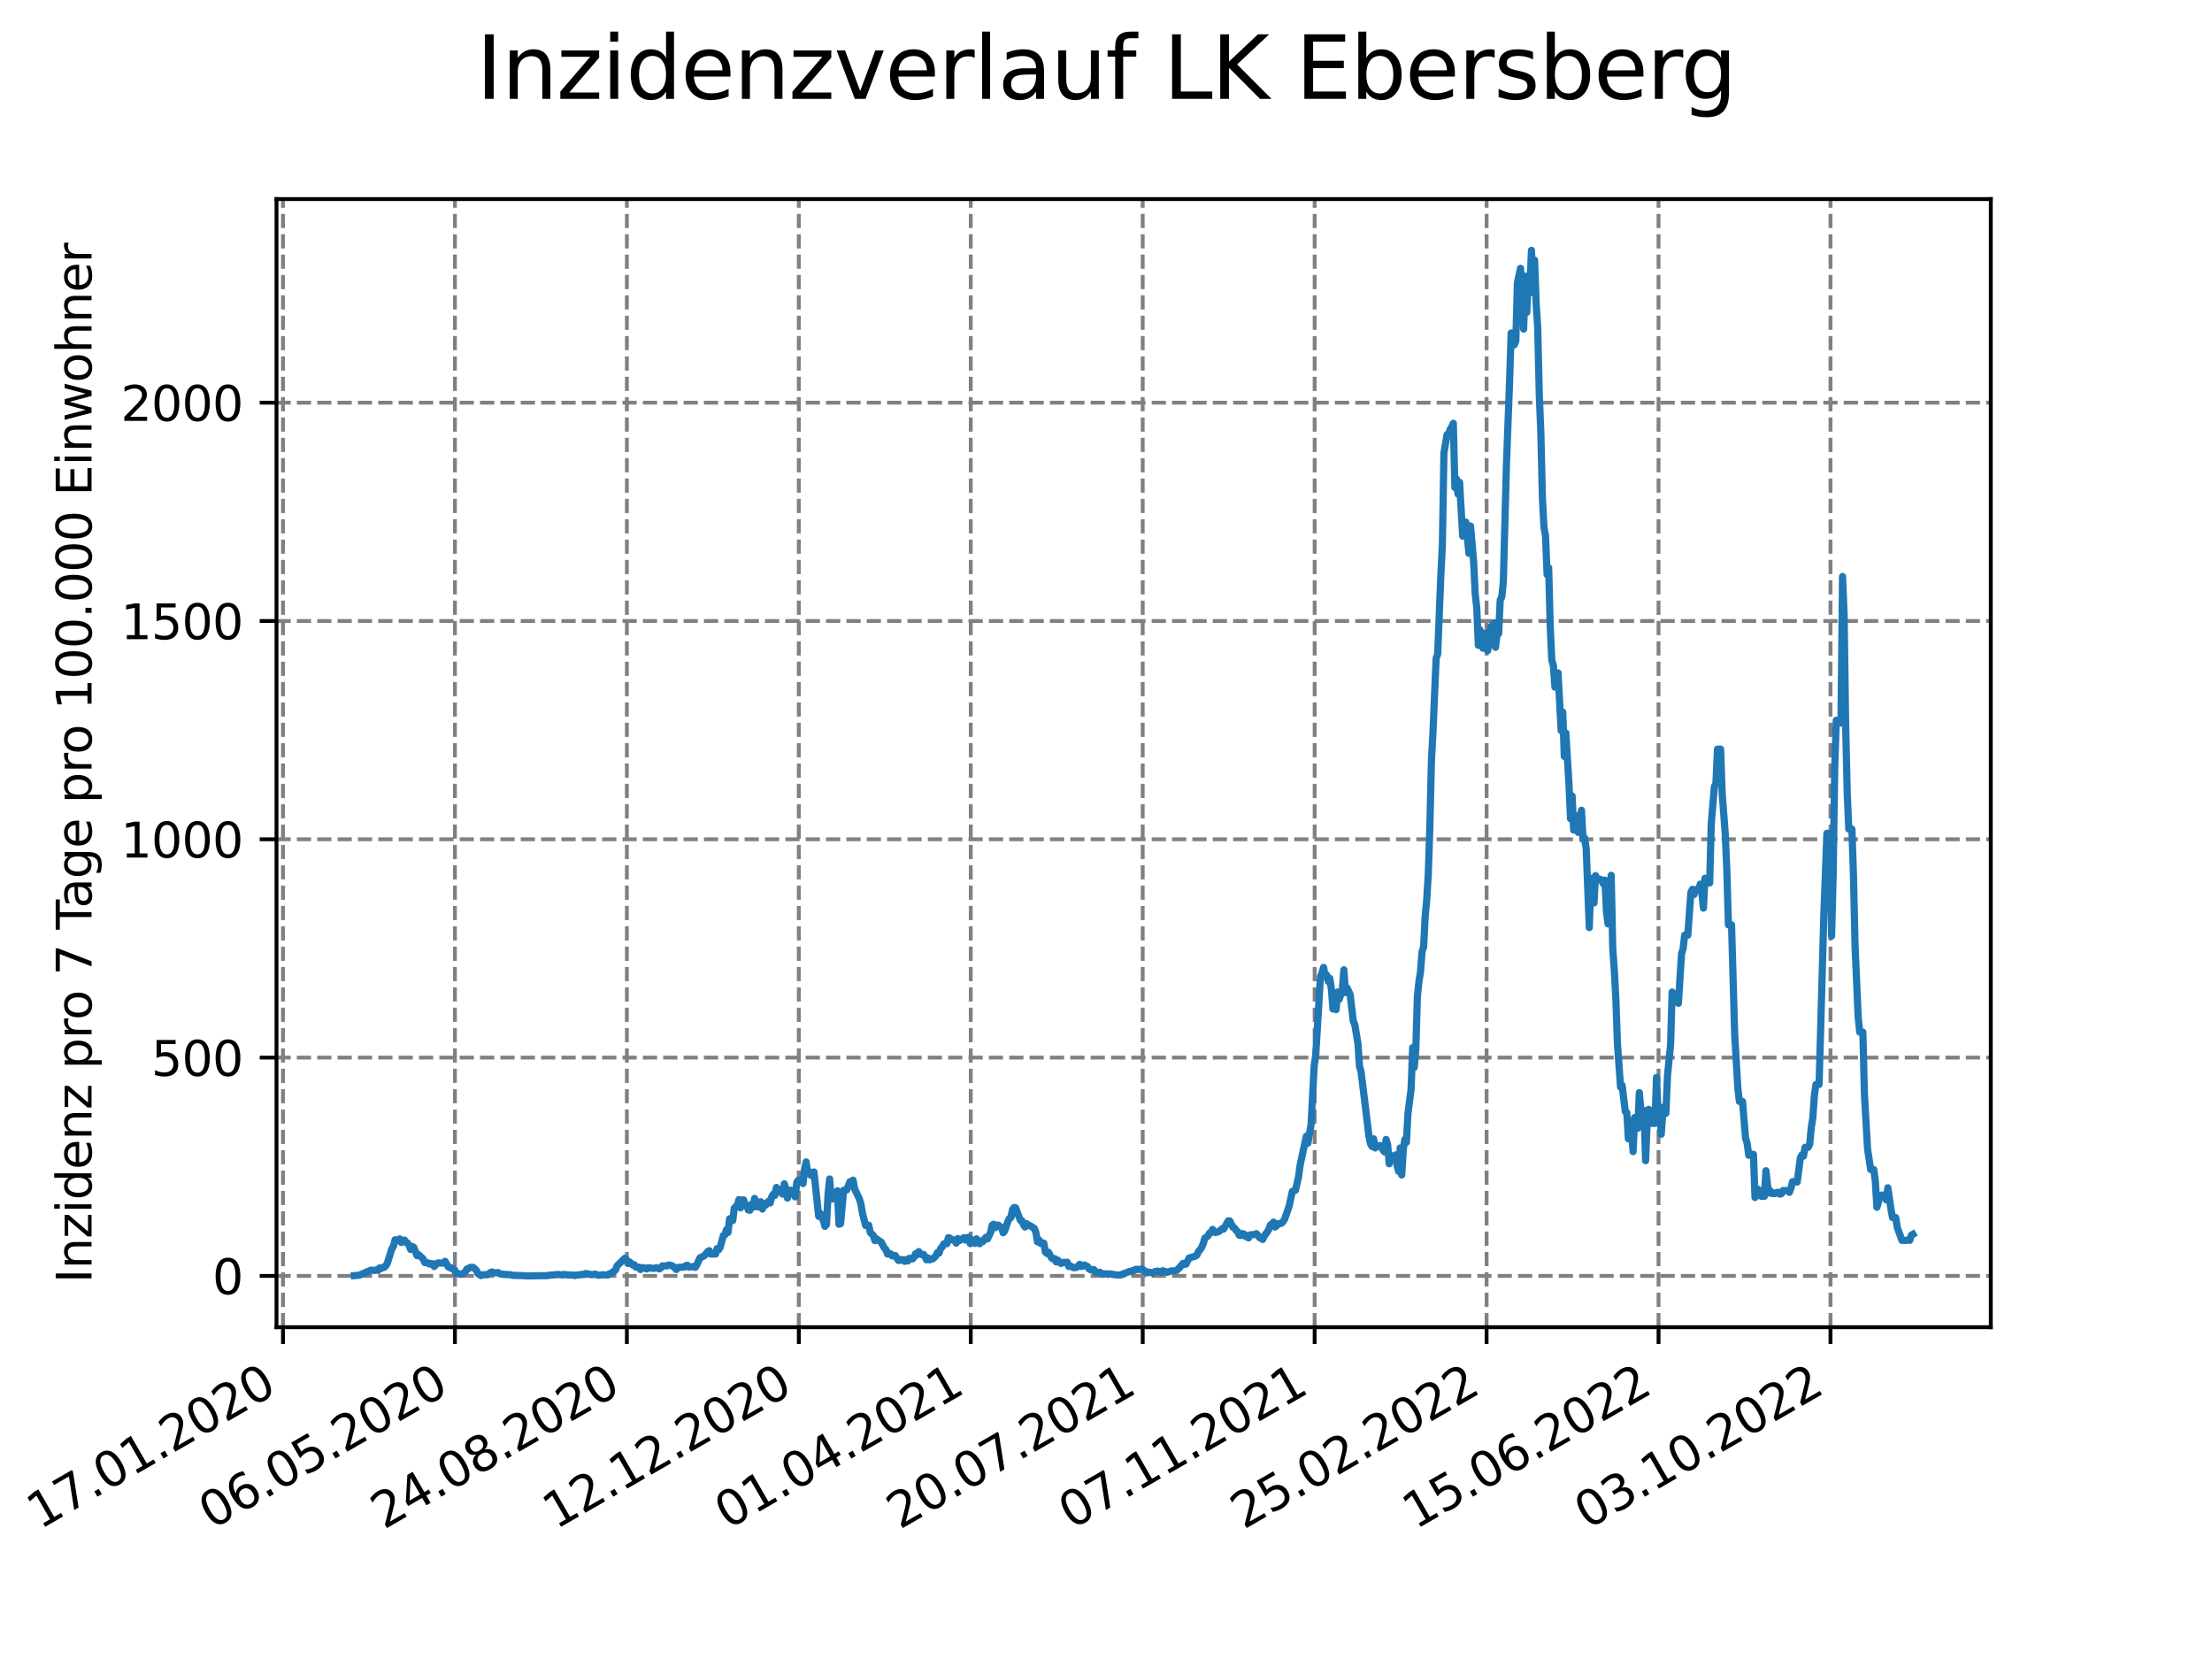 <?xml version="1.0" encoding="utf-8" standalone="no"?>
<!DOCTYPE svg PUBLIC "-//W3C//DTD SVG 1.1//EN"
  "http://www.w3.org/Graphics/SVG/1.1/DTD/svg11.dtd">
<svg xmlns:xlink="http://www.w3.org/1999/xlink" width="460.8pt" height="345.6pt" viewBox="0 0 460.8 345.6" xmlns="http://www.w3.org/2000/svg" version="1.1">
 <defs>
  <style type="text/css">*{stroke-linejoin: round; stroke-linecap: butt}</style>
 </defs>
 <g id="figure_1">
  <g id="patch_1">
   <path d="M 0 345.6 
L 460.8 345.6 
L 460.8 0 
L 0 0 
z
" style="fill: #ffffff"/>
  </g>
  <g id="axes_1">
   <g id="patch_2">
    <path d="M 57.6 276.48 
L 414.72 276.48 
L 414.72 41.472 
L 57.6 41.472 
z
" style="fill: #ffffff"/>
   </g>
   <g id="matplotlib.axis_1">
    <g id="xtick_1">
     <g id="line2d_1">
      <path d="M 58.949 276.48 
L 58.949 41.472 
" clip-path="url(#pa900c6047e)" style="fill: none; stroke-dasharray: 2.96,1.28; stroke-dashoffset: 0; stroke: #808080; stroke-width: 0.8"/>
     </g>
     <g id="line2d_2">
      <defs>
       <path id="m282e38f2f1" d="M 0 0 
L 0 3.5 
" style="stroke: #000000; stroke-width: 0.8"/>
      </defs>
      <g>
       <use xlink:href="#m282e38f2f1" x="58.949" y="276.48" style="stroke: #000000; stroke-width: 0.8"/>
      </g>
     </g>
     <g id="text_1">
      <!-- 17.01.2020 -->
      <g transform="translate(8.323 318.689) rotate(-30) scale(0.1 -0.1)">
       <defs>
        <path id="DejaVuSans-31" d="M 794 531 
L 1825 531 
L 1825 4091 
L 703 3866 
L 703 4441 
L 1819 4666 
L 2450 4666 
L 2450 531 
L 3481 531 
L 3481 0 
L 794 0 
L 794 531 
z
" transform="scale(0.016)"/>
        <path id="DejaVuSans-37" d="M 525 4666 
L 3525 4666 
L 3525 4397 
L 1831 0 
L 1172 0 
L 2766 4134 
L 525 4134 
L 525 4666 
z
" transform="scale(0.016)"/>
        <path id="DejaVuSans-2e" d="M 684 794 
L 1344 794 
L 1344 0 
L 684 0 
L 684 794 
z
" transform="scale(0.016)"/>
        <path id="DejaVuSans-30" d="M 2034 4250 
Q 1547 4250 1301 3770 
Q 1056 3291 1056 2328 
Q 1056 1369 1301 889 
Q 1547 409 2034 409 
Q 2525 409 2770 889 
Q 3016 1369 3016 2328 
Q 3016 3291 2770 3770 
Q 2525 4250 2034 4250 
z
M 2034 4750 
Q 2819 4750 3233 4129 
Q 3647 3509 3647 2328 
Q 3647 1150 3233 529 
Q 2819 -91 2034 -91 
Q 1250 -91 836 529 
Q 422 1150 422 2328 
Q 422 3509 836 4129 
Q 1250 4750 2034 4750 
z
" transform="scale(0.016)"/>
        <path id="DejaVuSans-32" d="M 1228 531 
L 3431 531 
L 3431 0 
L 469 0 
L 469 531 
Q 828 903 1448 1529 
Q 2069 2156 2228 2338 
Q 2531 2678 2651 2914 
Q 2772 3150 2772 3378 
Q 2772 3750 2511 3984 
Q 2250 4219 1831 4219 
Q 1534 4219 1204 4116 
Q 875 4013 500 3803 
L 500 4441 
Q 881 4594 1212 4672 
Q 1544 4750 1819 4750 
Q 2544 4750 2975 4387 
Q 3406 4025 3406 3419 
Q 3406 3131 3298 2873 
Q 3191 2616 2906 2266 
Q 2828 2175 2409 1742 
Q 1991 1309 1228 531 
z
" transform="scale(0.016)"/>
       </defs>
       <use xlink:href="#DejaVuSans-31"/>
       <use xlink:href="#DejaVuSans-37" x="63.623"/>
       <use xlink:href="#DejaVuSans-2e" x="127.246"/>
       <use xlink:href="#DejaVuSans-30" x="159.033"/>
       <use xlink:href="#DejaVuSans-31" x="222.656"/>
       <use xlink:href="#DejaVuSans-2e" x="286.279"/>
       <use xlink:href="#DejaVuSans-32" x="318.066"/>
       <use xlink:href="#DejaVuSans-30" x="381.689"/>
       <use xlink:href="#DejaVuSans-32" x="445.312"/>
       <use xlink:href="#DejaVuSans-30" x="508.936"/>
      </g>
     </g>
    </g>
    <g id="xtick_2">
     <g id="line2d_3">
      <path d="M 94.768 276.48 
L 94.768 41.472 
" clip-path="url(#pa900c6047e)" style="fill: none; stroke-dasharray: 2.96,1.28; stroke-dashoffset: 0; stroke: #808080; stroke-width: 0.8"/>
     </g>
     <g id="line2d_4">
      <g>
       <use xlink:href="#m282e38f2f1" x="94.768" y="276.48" style="stroke: #000000; stroke-width: 0.8"/>
      </g>
     </g>
     <g id="text_2">
      <!-- 06.05.2020 -->
      <g transform="translate(44.143 318.689) rotate(-30) scale(0.1 -0.1)">
       <defs>
        <path id="DejaVuSans-36" d="M 2113 2584 
Q 1688 2584 1439 2293 
Q 1191 2003 1191 1497 
Q 1191 994 1439 701 
Q 1688 409 2113 409 
Q 2538 409 2786 701 
Q 3034 994 3034 1497 
Q 3034 2003 2786 2293 
Q 2538 2584 2113 2584 
z
M 3366 4563 
L 3366 3988 
Q 3128 4100 2886 4159 
Q 2644 4219 2406 4219 
Q 1781 4219 1451 3797 
Q 1122 3375 1075 2522 
Q 1259 2794 1537 2939 
Q 1816 3084 2150 3084 
Q 2853 3084 3261 2657 
Q 3669 2231 3669 1497 
Q 3669 778 3244 343 
Q 2819 -91 2113 -91 
Q 1303 -91 875 529 
Q 447 1150 447 2328 
Q 447 3434 972 4092 
Q 1497 4750 2381 4750 
Q 2619 4750 2861 4703 
Q 3103 4656 3366 4563 
z
" transform="scale(0.016)"/>
        <path id="DejaVuSans-35" d="M 691 4666 
L 3169 4666 
L 3169 4134 
L 1269 4134 
L 1269 2991 
Q 1406 3038 1543 3061 
Q 1681 3084 1819 3084 
Q 2600 3084 3056 2656 
Q 3513 2228 3513 1497 
Q 3513 744 3044 326 
Q 2575 -91 1722 -91 
Q 1428 -91 1123 -41 
Q 819 9 494 109 
L 494 744 
Q 775 591 1075 516 
Q 1375 441 1709 441 
Q 2250 441 2565 725 
Q 2881 1009 2881 1497 
Q 2881 1984 2565 2268 
Q 2250 2553 1709 2553 
Q 1456 2553 1204 2497 
Q 953 2441 691 2322 
L 691 4666 
z
" transform="scale(0.016)"/>
       </defs>
       <use xlink:href="#DejaVuSans-30"/>
       <use xlink:href="#DejaVuSans-36" x="63.623"/>
       <use xlink:href="#DejaVuSans-2e" x="127.246"/>
       <use xlink:href="#DejaVuSans-30" x="159.033"/>
       <use xlink:href="#DejaVuSans-35" x="222.656"/>
       <use xlink:href="#DejaVuSans-2e" x="286.279"/>
       <use xlink:href="#DejaVuSans-32" x="318.066"/>
       <use xlink:href="#DejaVuSans-30" x="381.689"/>
       <use xlink:href="#DejaVuSans-32" x="445.312"/>
       <use xlink:href="#DejaVuSans-30" x="508.936"/>
      </g>
     </g>
    </g>
    <g id="xtick_3">
     <g id="line2d_5">
      <path d="M 130.588 276.48 
L 130.588 41.472 
" clip-path="url(#pa900c6047e)" style="fill: none; stroke-dasharray: 2.96,1.28; stroke-dashoffset: 0; stroke: #808080; stroke-width: 0.8"/>
     </g>
     <g id="line2d_6">
      <g>
       <use xlink:href="#m282e38f2f1" x="130.588" y="276.48" style="stroke: #000000; stroke-width: 0.8"/>
      </g>
     </g>
     <g id="text_3">
      <!-- 24.08.2020 -->
      <g transform="translate(79.962 318.689) rotate(-30) scale(0.1 -0.1)">
       <defs>
        <path id="DejaVuSans-34" d="M 2419 4116 
L 825 1625 
L 2419 1625 
L 2419 4116 
z
M 2253 4666 
L 3047 4666 
L 3047 1625 
L 3713 1625 
L 3713 1100 
L 3047 1100 
L 3047 0 
L 2419 0 
L 2419 1100 
L 313 1100 
L 313 1709 
L 2253 4666 
z
" transform="scale(0.016)"/>
        <path id="DejaVuSans-38" d="M 2034 2216 
Q 1584 2216 1326 1975 
Q 1069 1734 1069 1313 
Q 1069 891 1326 650 
Q 1584 409 2034 409 
Q 2484 409 2743 651 
Q 3003 894 3003 1313 
Q 3003 1734 2745 1975 
Q 2488 2216 2034 2216 
z
M 1403 2484 
Q 997 2584 770 2862 
Q 544 3141 544 3541 
Q 544 4100 942 4425 
Q 1341 4750 2034 4750 
Q 2731 4750 3128 4425 
Q 3525 4100 3525 3541 
Q 3525 3141 3298 2862 
Q 3072 2584 2669 2484 
Q 3125 2378 3379 2068 
Q 3634 1759 3634 1313 
Q 3634 634 3220 271 
Q 2806 -91 2034 -91 
Q 1263 -91 848 271 
Q 434 634 434 1313 
Q 434 1759 690 2068 
Q 947 2378 1403 2484 
z
M 1172 3481 
Q 1172 3119 1398 2916 
Q 1625 2713 2034 2713 
Q 2441 2713 2670 2916 
Q 2900 3119 2900 3481 
Q 2900 3844 2670 4047 
Q 2441 4250 2034 4250 
Q 1625 4250 1398 4047 
Q 1172 3844 1172 3481 
z
" transform="scale(0.016)"/>
       </defs>
       <use xlink:href="#DejaVuSans-32"/>
       <use xlink:href="#DejaVuSans-34" x="63.623"/>
       <use xlink:href="#DejaVuSans-2e" x="127.246"/>
       <use xlink:href="#DejaVuSans-30" x="159.033"/>
       <use xlink:href="#DejaVuSans-38" x="222.656"/>
       <use xlink:href="#DejaVuSans-2e" x="286.279"/>
       <use xlink:href="#DejaVuSans-32" x="318.066"/>
       <use xlink:href="#DejaVuSans-30" x="381.689"/>
       <use xlink:href="#DejaVuSans-32" x="445.312"/>
       <use xlink:href="#DejaVuSans-30" x="508.936"/>
      </g>
     </g>
    </g>
    <g id="xtick_4">
     <g id="line2d_7">
      <path d="M 166.407 276.48 
L 166.407 41.472 
" clip-path="url(#pa900c6047e)" style="fill: none; stroke-dasharray: 2.96,1.28; stroke-dashoffset: 0; stroke: #808080; stroke-width: 0.8"/>
     </g>
     <g id="line2d_8">
      <g>
       <use xlink:href="#m282e38f2f1" x="166.407" y="276.48" style="stroke: #000000; stroke-width: 0.8"/>
      </g>
     </g>
     <g id="text_4">
      <!-- 12.12.2020 -->
      <g transform="translate(115.782 318.689) rotate(-30) scale(0.1 -0.1)">
       <use xlink:href="#DejaVuSans-31"/>
       <use xlink:href="#DejaVuSans-32" x="63.623"/>
       <use xlink:href="#DejaVuSans-2e" x="127.246"/>
       <use xlink:href="#DejaVuSans-31" x="159.033"/>
       <use xlink:href="#DejaVuSans-32" x="222.656"/>
       <use xlink:href="#DejaVuSans-2e" x="286.279"/>
       <use xlink:href="#DejaVuSans-32" x="318.066"/>
       <use xlink:href="#DejaVuSans-30" x="381.689"/>
       <use xlink:href="#DejaVuSans-32" x="445.312"/>
       <use xlink:href="#DejaVuSans-30" x="508.936"/>
      </g>
     </g>
    </g>
    <g id="xtick_5">
     <g id="line2d_9">
      <path d="M 202.226 276.48 
L 202.226 41.472 
" clip-path="url(#pa900c6047e)" style="fill: none; stroke-dasharray: 2.96,1.28; stroke-dashoffset: 0; stroke: #808080; stroke-width: 0.8"/>
     </g>
     <g id="line2d_10">
      <g>
       <use xlink:href="#m282e38f2f1" x="202.226" y="276.48" style="stroke: #000000; stroke-width: 0.8"/>
      </g>
     </g>
     <g id="text_5">
      <!-- 01.04.2021 -->
      <g transform="translate(151.601 318.689) rotate(-30) scale(0.1 -0.1)">
       <use xlink:href="#DejaVuSans-30"/>
       <use xlink:href="#DejaVuSans-31" x="63.623"/>
       <use xlink:href="#DejaVuSans-2e" x="127.246"/>
       <use xlink:href="#DejaVuSans-30" x="159.033"/>
       <use xlink:href="#DejaVuSans-34" x="222.656"/>
       <use xlink:href="#DejaVuSans-2e" x="286.279"/>
       <use xlink:href="#DejaVuSans-32" x="318.066"/>
       <use xlink:href="#DejaVuSans-30" x="381.689"/>
       <use xlink:href="#DejaVuSans-32" x="445.312"/>
       <use xlink:href="#DejaVuSans-31" x="508.936"/>
      </g>
     </g>
    </g>
    <g id="xtick_6">
     <g id="line2d_11">
      <path d="M 238.046 276.48 
L 238.046 41.472 
" clip-path="url(#pa900c6047e)" style="fill: none; stroke-dasharray: 2.96,1.28; stroke-dashoffset: 0; stroke: #808080; stroke-width: 0.8"/>
     </g>
     <g id="line2d_12">
      <g>
       <use xlink:href="#m282e38f2f1" x="238.046" y="276.48" style="stroke: #000000; stroke-width: 0.8"/>
      </g>
     </g>
     <g id="text_6">
      <!-- 20.07.2021 -->
      <g transform="translate(187.421 318.689) rotate(-30) scale(0.1 -0.1)">
       <use xlink:href="#DejaVuSans-32"/>
       <use xlink:href="#DejaVuSans-30" x="63.623"/>
       <use xlink:href="#DejaVuSans-2e" x="127.246"/>
       <use xlink:href="#DejaVuSans-30" x="159.033"/>
       <use xlink:href="#DejaVuSans-37" x="222.656"/>
       <use xlink:href="#DejaVuSans-2e" x="286.279"/>
       <use xlink:href="#DejaVuSans-32" x="318.066"/>
       <use xlink:href="#DejaVuSans-30" x="381.689"/>
       <use xlink:href="#DejaVuSans-32" x="445.312"/>
       <use xlink:href="#DejaVuSans-31" x="508.936"/>
      </g>
     </g>
    </g>
    <g id="xtick_7">
     <g id="line2d_13">
      <path d="M 273.865 276.48 
L 273.865 41.472 
" clip-path="url(#pa900c6047e)" style="fill: none; stroke-dasharray: 2.96,1.28; stroke-dashoffset: 0; stroke: #808080; stroke-width: 0.8"/>
     </g>
     <g id="line2d_14">
      <g>
       <use xlink:href="#m282e38f2f1" x="273.865" y="276.48" style="stroke: #000000; stroke-width: 0.8"/>
      </g>
     </g>
     <g id="text_7">
      <!-- 07.11.2021 -->
      <g transform="translate(223.24 318.689) rotate(-30) scale(0.1 -0.1)">
       <use xlink:href="#DejaVuSans-30"/>
       <use xlink:href="#DejaVuSans-37" x="63.623"/>
       <use xlink:href="#DejaVuSans-2e" x="127.246"/>
       <use xlink:href="#DejaVuSans-31" x="159.033"/>
       <use xlink:href="#DejaVuSans-31" x="222.656"/>
       <use xlink:href="#DejaVuSans-2e" x="286.279"/>
       <use xlink:href="#DejaVuSans-32" x="318.066"/>
       <use xlink:href="#DejaVuSans-30" x="381.689"/>
       <use xlink:href="#DejaVuSans-32" x="445.312"/>
       <use xlink:href="#DejaVuSans-31" x="508.936"/>
      </g>
     </g>
    </g>
    <g id="xtick_8">
     <g id="line2d_15">
      <path d="M 309.685 276.48 
L 309.685 41.472 
" clip-path="url(#pa900c6047e)" style="fill: none; stroke-dasharray: 2.96,1.28; stroke-dashoffset: 0; stroke: #808080; stroke-width: 0.8"/>
     </g>
     <g id="line2d_16">
      <g>
       <use xlink:href="#m282e38f2f1" x="309.685" y="276.48" style="stroke: #000000; stroke-width: 0.8"/>
      </g>
     </g>
     <g id="text_8">
      <!-- 25.02.2022 -->
      <g transform="translate(259.06 318.689) rotate(-30) scale(0.1 -0.1)">
       <use xlink:href="#DejaVuSans-32"/>
       <use xlink:href="#DejaVuSans-35" x="63.623"/>
       <use xlink:href="#DejaVuSans-2e" x="127.246"/>
       <use xlink:href="#DejaVuSans-30" x="159.033"/>
       <use xlink:href="#DejaVuSans-32" x="222.656"/>
       <use xlink:href="#DejaVuSans-2e" x="286.279"/>
       <use xlink:href="#DejaVuSans-32" x="318.066"/>
       <use xlink:href="#DejaVuSans-30" x="381.689"/>
       <use xlink:href="#DejaVuSans-32" x="445.312"/>
       <use xlink:href="#DejaVuSans-32" x="508.936"/>
      </g>
     </g>
    </g>
    <g id="xtick_9">
     <g id="line2d_17">
      <path d="M 345.504 276.48 
L 345.504 41.472 
" clip-path="url(#pa900c6047e)" style="fill: none; stroke-dasharray: 2.96,1.28; stroke-dashoffset: 0; stroke: #808080; stroke-width: 0.8"/>
     </g>
     <g id="line2d_18">
      <g>
       <use xlink:href="#m282e38f2f1" x="345.504" y="276.48" style="stroke: #000000; stroke-width: 0.8"/>
      </g>
     </g>
     <g id="text_9">
      <!-- 15.06.2022 -->
      <g transform="translate(294.879 318.689) rotate(-30) scale(0.1 -0.1)">
       <use xlink:href="#DejaVuSans-31"/>
       <use xlink:href="#DejaVuSans-35" x="63.623"/>
       <use xlink:href="#DejaVuSans-2e" x="127.246"/>
       <use xlink:href="#DejaVuSans-30" x="159.033"/>
       <use xlink:href="#DejaVuSans-36" x="222.656"/>
       <use xlink:href="#DejaVuSans-2e" x="286.279"/>
       <use xlink:href="#DejaVuSans-32" x="318.066"/>
       <use xlink:href="#DejaVuSans-30" x="381.689"/>
       <use xlink:href="#DejaVuSans-32" x="445.312"/>
       <use xlink:href="#DejaVuSans-32" x="508.936"/>
      </g>
     </g>
    </g>
    <g id="xtick_10">
     <g id="line2d_19">
      <path d="M 381.324 276.48 
L 381.324 41.472 
" clip-path="url(#pa900c6047e)" style="fill: none; stroke-dasharray: 2.96,1.28; stroke-dashoffset: 0; stroke: #808080; stroke-width: 0.8"/>
     </g>
     <g id="line2d_20">
      <g>
       <use xlink:href="#m282e38f2f1" x="381.324" y="276.48" style="stroke: #000000; stroke-width: 0.8"/>
      </g>
     </g>
     <g id="text_10">
      <!-- 03.10.2022 -->
      <g transform="translate(330.699 318.689) rotate(-30) scale(0.1 -0.1)">
       <defs>
        <path id="DejaVuSans-33" d="M 2597 2516 
Q 3050 2419 3304 2112 
Q 3559 1806 3559 1356 
Q 3559 666 3084 287 
Q 2609 -91 1734 -91 
Q 1441 -91 1130 -33 
Q 819 25 488 141 
L 488 750 
Q 750 597 1062 519 
Q 1375 441 1716 441 
Q 2309 441 2620 675 
Q 2931 909 2931 1356 
Q 2931 1769 2642 2001 
Q 2353 2234 1838 2234 
L 1294 2234 
L 1294 2753 
L 1863 2753 
Q 2328 2753 2575 2939 
Q 2822 3125 2822 3475 
Q 2822 3834 2567 4026 
Q 2313 4219 1838 4219 
Q 1578 4219 1281 4162 
Q 984 4106 628 3988 
L 628 4550 
Q 988 4650 1302 4700 
Q 1616 4750 1894 4750 
Q 2613 4750 3031 4423 
Q 3450 4097 3450 3541 
Q 3450 3153 3228 2886 
Q 3006 2619 2597 2516 
z
" transform="scale(0.016)"/>
       </defs>
       <use xlink:href="#DejaVuSans-30"/>
       <use xlink:href="#DejaVuSans-33" x="63.623"/>
       <use xlink:href="#DejaVuSans-2e" x="127.246"/>
       <use xlink:href="#DejaVuSans-31" x="159.033"/>
       <use xlink:href="#DejaVuSans-30" x="222.656"/>
       <use xlink:href="#DejaVuSans-2e" x="286.279"/>
       <use xlink:href="#DejaVuSans-32" x="318.066"/>
       <use xlink:href="#DejaVuSans-30" x="381.689"/>
       <use xlink:href="#DejaVuSans-32" x="445.312"/>
       <use xlink:href="#DejaVuSans-32" x="508.936"/>
      </g>
     </g>
    </g>
   </g>
   <g id="matplotlib.axis_2">
    <g id="ytick_1">
     <g id="line2d_21">
      <path d="M 57.6 265.798 
L 414.72 265.798 
" clip-path="url(#pa900c6047e)" style="fill: none; stroke-dasharray: 2.96,1.28; stroke-dashoffset: 0; stroke: #808080; stroke-width: 0.8"/>
     </g>
     <g id="line2d_22">
      <defs>
       <path id="mbc83407437" d="M 0 0 
L -3.5 0 
" style="stroke: #000000; stroke-width: 0.8"/>
      </defs>
      <g>
       <use xlink:href="#mbc83407437" x="57.6" y="265.798" style="stroke: #000000; stroke-width: 0.8"/>
      </g>
     </g>
     <g id="text_11">
      <!-- 0 -->
      <g transform="translate(44.237 269.597) scale(0.1 -0.1)">
       <use xlink:href="#DejaVuSans-30"/>
      </g>
     </g>
    </g>
    <g id="ytick_2">
     <g id="line2d_23">
      <path d="M 57.6 220.318 
L 414.72 220.318 
" clip-path="url(#pa900c6047e)" style="fill: none; stroke-dasharray: 2.96,1.28; stroke-dashoffset: 0; stroke: #808080; stroke-width: 0.8"/>
     </g>
     <g id="line2d_24">
      <g>
       <use xlink:href="#mbc83407437" x="57.6" y="220.318" style="stroke: #000000; stroke-width: 0.8"/>
      </g>
     </g>
     <g id="text_12">
      <!-- 500 -->
      <g transform="translate(31.512 224.117) scale(0.1 -0.1)">
       <use xlink:href="#DejaVuSans-35"/>
       <use xlink:href="#DejaVuSans-30" x="63.623"/>
       <use xlink:href="#DejaVuSans-30" x="127.246"/>
      </g>
     </g>
    </g>
    <g id="ytick_3">
     <g id="line2d_25">
      <path d="M 57.6 174.838 
L 414.72 174.838 
" clip-path="url(#pa900c6047e)" style="fill: none; stroke-dasharray: 2.96,1.28; stroke-dashoffset: 0; stroke: #808080; stroke-width: 0.8"/>
     </g>
     <g id="line2d_26">
      <g>
       <use xlink:href="#mbc83407437" x="57.6" y="174.838" style="stroke: #000000; stroke-width: 0.8"/>
      </g>
     </g>
     <g id="text_13">
      <!-- 1000 -->
      <g transform="translate(25.15 178.638) scale(0.1 -0.1)">
       <use xlink:href="#DejaVuSans-31"/>
       <use xlink:href="#DejaVuSans-30" x="63.623"/>
       <use xlink:href="#DejaVuSans-30" x="127.246"/>
       <use xlink:href="#DejaVuSans-30" x="190.869"/>
      </g>
     </g>
    </g>
    <g id="ytick_4">
     <g id="line2d_27">
      <path d="M 57.6 129.359 
L 414.72 129.359 
" clip-path="url(#pa900c6047e)" style="fill: none; stroke-dasharray: 2.96,1.28; stroke-dashoffset: 0; stroke: #808080; stroke-width: 0.8"/>
     </g>
     <g id="line2d_28">
      <g>
       <use xlink:href="#mbc83407437" x="57.6" y="129.359" style="stroke: #000000; stroke-width: 0.8"/>
      </g>
     </g>
     <g id="text_14">
      <!-- 1500 -->
      <g transform="translate(25.15 133.158) scale(0.1 -0.1)">
       <use xlink:href="#DejaVuSans-31"/>
       <use xlink:href="#DejaVuSans-35" x="63.623"/>
       <use xlink:href="#DejaVuSans-30" x="127.246"/>
       <use xlink:href="#DejaVuSans-30" x="190.869"/>
      </g>
     </g>
    </g>
    <g id="ytick_5">
     <g id="line2d_29">
      <path d="M 57.6 83.879 
L 414.72 83.879 
" clip-path="url(#pa900c6047e)" style="fill: none; stroke-dasharray: 2.96,1.28; stroke-dashoffset: 0; stroke: #808080; stroke-width: 0.8"/>
     </g>
     <g id="line2d_30">
      <g>
       <use xlink:href="#mbc83407437" x="57.6" y="83.879" style="stroke: #000000; stroke-width: 0.8"/>
      </g>
     </g>
     <g id="text_15">
      <!-- 2000 -->
      <g transform="translate(25.15 87.678) scale(0.1 -0.1)">
       <use xlink:href="#DejaVuSans-32"/>
       <use xlink:href="#DejaVuSans-30" x="63.623"/>
       <use xlink:href="#DejaVuSans-30" x="127.246"/>
       <use xlink:href="#DejaVuSans-30" x="190.869"/>
      </g>
     </g>
    </g>
    <g id="text_16">
     <!-- Inzidenz pro 7 Tage pro 100.000 Einwohner -->
     <g transform="translate(19.07 267.301) rotate(-90) scale(0.1 -0.1)">
      <defs>
       <path id="DejaVuSans-49" d="M 628 4666 
L 1259 4666 
L 1259 0 
L 628 0 
L 628 4666 
z
" transform="scale(0.016)"/>
       <path id="DejaVuSans-6e" d="M 3513 2113 
L 3513 0 
L 2938 0 
L 2938 2094 
Q 2938 2591 2744 2837 
Q 2550 3084 2163 3084 
Q 1697 3084 1428 2787 
Q 1159 2491 1159 1978 
L 1159 0 
L 581 0 
L 581 3500 
L 1159 3500 
L 1159 2956 
Q 1366 3272 1645 3428 
Q 1925 3584 2291 3584 
Q 2894 3584 3203 3211 
Q 3513 2838 3513 2113 
z
" transform="scale(0.016)"/>
       <path id="DejaVuSans-7a" d="M 353 3500 
L 3084 3500 
L 3084 2975 
L 922 459 
L 3084 459 
L 3084 0 
L 275 0 
L 275 525 
L 2438 3041 
L 353 3041 
L 353 3500 
z
" transform="scale(0.016)"/>
       <path id="DejaVuSans-69" d="M 603 3500 
L 1178 3500 
L 1178 0 
L 603 0 
L 603 3500 
z
M 603 4863 
L 1178 4863 
L 1178 4134 
L 603 4134 
L 603 4863 
z
" transform="scale(0.016)"/>
       <path id="DejaVuSans-64" d="M 2906 2969 
L 2906 4863 
L 3481 4863 
L 3481 0 
L 2906 0 
L 2906 525 
Q 2725 213 2448 61 
Q 2172 -91 1784 -91 
Q 1150 -91 751 415 
Q 353 922 353 1747 
Q 353 2572 751 3078 
Q 1150 3584 1784 3584 
Q 2172 3584 2448 3432 
Q 2725 3281 2906 2969 
z
M 947 1747 
Q 947 1113 1208 752 
Q 1469 391 1925 391 
Q 2381 391 2643 752 
Q 2906 1113 2906 1747 
Q 2906 2381 2643 2742 
Q 2381 3103 1925 3103 
Q 1469 3103 1208 2742 
Q 947 2381 947 1747 
z
" transform="scale(0.016)"/>
       <path id="DejaVuSans-65" d="M 3597 1894 
L 3597 1613 
L 953 1613 
Q 991 1019 1311 708 
Q 1631 397 2203 397 
Q 2534 397 2845 478 
Q 3156 559 3463 722 
L 3463 178 
Q 3153 47 2828 -22 
Q 2503 -91 2169 -91 
Q 1331 -91 842 396 
Q 353 884 353 1716 
Q 353 2575 817 3079 
Q 1281 3584 2069 3584 
Q 2775 3584 3186 3129 
Q 3597 2675 3597 1894 
z
M 3022 2063 
Q 3016 2534 2758 2815 
Q 2500 3097 2075 3097 
Q 1594 3097 1305 2825 
Q 1016 2553 972 2059 
L 3022 2063 
z
" transform="scale(0.016)"/>
       <path id="DejaVuSans-20" transform="scale(0.016)"/>
       <path id="DejaVuSans-70" d="M 1159 525 
L 1159 -1331 
L 581 -1331 
L 581 3500 
L 1159 3500 
L 1159 2969 
Q 1341 3281 1617 3432 
Q 1894 3584 2278 3584 
Q 2916 3584 3314 3078 
Q 3713 2572 3713 1747 
Q 3713 922 3314 415 
Q 2916 -91 2278 -91 
Q 1894 -91 1617 61 
Q 1341 213 1159 525 
z
M 3116 1747 
Q 3116 2381 2855 2742 
Q 2594 3103 2138 3103 
Q 1681 3103 1420 2742 
Q 1159 2381 1159 1747 
Q 1159 1113 1420 752 
Q 1681 391 2138 391 
Q 2594 391 2855 752 
Q 3116 1113 3116 1747 
z
" transform="scale(0.016)"/>
       <path id="DejaVuSans-72" d="M 2631 2963 
Q 2534 3019 2420 3045 
Q 2306 3072 2169 3072 
Q 1681 3072 1420 2755 
Q 1159 2438 1159 1844 
L 1159 0 
L 581 0 
L 581 3500 
L 1159 3500 
L 1159 2956 
Q 1341 3275 1631 3429 
Q 1922 3584 2338 3584 
Q 2397 3584 2469 3576 
Q 2541 3569 2628 3553 
L 2631 2963 
z
" transform="scale(0.016)"/>
       <path id="DejaVuSans-6f" d="M 1959 3097 
Q 1497 3097 1228 2736 
Q 959 2375 959 1747 
Q 959 1119 1226 758 
Q 1494 397 1959 397 
Q 2419 397 2687 759 
Q 2956 1122 2956 1747 
Q 2956 2369 2687 2733 
Q 2419 3097 1959 3097 
z
M 1959 3584 
Q 2709 3584 3137 3096 
Q 3566 2609 3566 1747 
Q 3566 888 3137 398 
Q 2709 -91 1959 -91 
Q 1206 -91 779 398 
Q 353 888 353 1747 
Q 353 2609 779 3096 
Q 1206 3584 1959 3584 
z
" transform="scale(0.016)"/>
       <path id="DejaVuSans-54" d="M -19 4666 
L 3928 4666 
L 3928 4134 
L 2272 4134 
L 2272 0 
L 1638 0 
L 1638 4134 
L -19 4134 
L -19 4666 
z
" transform="scale(0.016)"/>
       <path id="DejaVuSans-61" d="M 2194 1759 
Q 1497 1759 1228 1600 
Q 959 1441 959 1056 
Q 959 750 1161 570 
Q 1363 391 1709 391 
Q 2188 391 2477 730 
Q 2766 1069 2766 1631 
L 2766 1759 
L 2194 1759 
z
M 3341 1997 
L 3341 0 
L 2766 0 
L 2766 531 
Q 2569 213 2275 61 
Q 1981 -91 1556 -91 
Q 1019 -91 701 211 
Q 384 513 384 1019 
Q 384 1609 779 1909 
Q 1175 2209 1959 2209 
L 2766 2209 
L 2766 2266 
Q 2766 2663 2505 2880 
Q 2244 3097 1772 3097 
Q 1472 3097 1187 3025 
Q 903 2953 641 2809 
L 641 3341 
Q 956 3463 1253 3523 
Q 1550 3584 1831 3584 
Q 2591 3584 2966 3190 
Q 3341 2797 3341 1997 
z
" transform="scale(0.016)"/>
       <path id="DejaVuSans-67" d="M 2906 1791 
Q 2906 2416 2648 2759 
Q 2391 3103 1925 3103 
Q 1463 3103 1205 2759 
Q 947 2416 947 1791 
Q 947 1169 1205 825 
Q 1463 481 1925 481 
Q 2391 481 2648 825 
Q 2906 1169 2906 1791 
z
M 3481 434 
Q 3481 -459 3084 -895 
Q 2688 -1331 1869 -1331 
Q 1566 -1331 1297 -1286 
Q 1028 -1241 775 -1147 
L 775 -588 
Q 1028 -725 1275 -790 
Q 1522 -856 1778 -856 
Q 2344 -856 2625 -561 
Q 2906 -266 2906 331 
L 2906 616 
Q 2728 306 2450 153 
Q 2172 0 1784 0 
Q 1141 0 747 490 
Q 353 981 353 1791 
Q 353 2603 747 3093 
Q 1141 3584 1784 3584 
Q 2172 3584 2450 3431 
Q 2728 3278 2906 2969 
L 2906 3500 
L 3481 3500 
L 3481 434 
z
" transform="scale(0.016)"/>
       <path id="DejaVuSans-45" d="M 628 4666 
L 3578 4666 
L 3578 4134 
L 1259 4134 
L 1259 2753 
L 3481 2753 
L 3481 2222 
L 1259 2222 
L 1259 531 
L 3634 531 
L 3634 0 
L 628 0 
L 628 4666 
z
" transform="scale(0.016)"/>
       <path id="DejaVuSans-77" d="M 269 3500 
L 844 3500 
L 1563 769 
L 2278 3500 
L 2956 3500 
L 3675 769 
L 4391 3500 
L 4966 3500 
L 4050 0 
L 3372 0 
L 2619 2869 
L 1863 0 
L 1184 0 
L 269 3500 
z
" transform="scale(0.016)"/>
       <path id="DejaVuSans-68" d="M 3513 2113 
L 3513 0 
L 2938 0 
L 2938 2094 
Q 2938 2591 2744 2837 
Q 2550 3084 2163 3084 
Q 1697 3084 1428 2787 
Q 1159 2491 1159 1978 
L 1159 0 
L 581 0 
L 581 4863 
L 1159 4863 
L 1159 2956 
Q 1366 3272 1645 3428 
Q 1925 3584 2291 3584 
Q 2894 3584 3203 3211 
Q 3513 2838 3513 2113 
z
" transform="scale(0.016)"/>
      </defs>
      <use xlink:href="#DejaVuSans-49"/>
      <use xlink:href="#DejaVuSans-6e" x="29.492"/>
      <use xlink:href="#DejaVuSans-7a" x="92.871"/>
      <use xlink:href="#DejaVuSans-69" x="145.361"/>
      <use xlink:href="#DejaVuSans-64" x="173.145"/>
      <use xlink:href="#DejaVuSans-65" x="236.621"/>
      <use xlink:href="#DejaVuSans-6e" x="298.145"/>
      <use xlink:href="#DejaVuSans-7a" x="361.523"/>
      <use xlink:href="#DejaVuSans-20" x="414.014"/>
      <use xlink:href="#DejaVuSans-70" x="445.801"/>
      <use xlink:href="#DejaVuSans-72" x="509.277"/>
      <use xlink:href="#DejaVuSans-6f" x="548.141"/>
      <use xlink:href="#DejaVuSans-20" x="609.322"/>
      <use xlink:href="#DejaVuSans-37" x="641.109"/>
      <use xlink:href="#DejaVuSans-20" x="704.732"/>
      <use xlink:href="#DejaVuSans-54" x="736.52"/>
      <use xlink:href="#DejaVuSans-61" x="781.104"/>
      <use xlink:href="#DejaVuSans-67" x="842.383"/>
      <use xlink:href="#DejaVuSans-65" x="905.859"/>
      <use xlink:href="#DejaVuSans-20" x="967.383"/>
      <use xlink:href="#DejaVuSans-70" x="999.17"/>
      <use xlink:href="#DejaVuSans-72" x="1062.646"/>
      <use xlink:href="#DejaVuSans-6f" x="1101.51"/>
      <use xlink:href="#DejaVuSans-20" x="1162.691"/>
      <use xlink:href="#DejaVuSans-31" x="1194.479"/>
      <use xlink:href="#DejaVuSans-30" x="1258.102"/>
      <use xlink:href="#DejaVuSans-30" x="1321.725"/>
      <use xlink:href="#DejaVuSans-2e" x="1385.348"/>
      <use xlink:href="#DejaVuSans-30" x="1417.135"/>
      <use xlink:href="#DejaVuSans-30" x="1480.758"/>
      <use xlink:href="#DejaVuSans-30" x="1544.381"/>
      <use xlink:href="#DejaVuSans-20" x="1608.004"/>
      <use xlink:href="#DejaVuSans-45" x="1639.791"/>
      <use xlink:href="#DejaVuSans-69" x="1702.975"/>
      <use xlink:href="#DejaVuSans-6e" x="1730.758"/>
      <use xlink:href="#DejaVuSans-77" x="1794.137"/>
      <use xlink:href="#DejaVuSans-6f" x="1875.924"/>
      <use xlink:href="#DejaVuSans-68" x="1937.105"/>
      <use xlink:href="#DejaVuSans-6e" x="2000.484"/>
      <use xlink:href="#DejaVuSans-65" x="2063.863"/>
      <use xlink:href="#DejaVuSans-72" x="2125.387"/>
     </g>
    </g>
   </g>
   <g id="line2d_31">
    <path d="M 73.833 265.734 
L 74.484 265.671 
L 74.81 265.671 
L 75.787 265.228 
L 76.112 265.165 
L 76.438 264.911 
L 76.763 264.911 
L 77.089 264.658 
L 77.415 264.595 
L 78.066 264.658 
L 78.392 264.531 
L 78.717 264.658 
L 79.043 264.151 
L 79.368 264.278 
L 79.694 264.025 
L 80.02 264.025 
L 80.345 263.708 
L 80.671 263.202 
L 81.322 261.112 
L 81.648 260.099 
L 81.974 259.592 
L 82.299 258.263 
L 82.625 258.453 
L 83.276 258.073 
L 83.602 258.833 
L 83.927 258.706 
L 84.253 258.326 
L 84.579 258.769 
L 84.904 258.959 
L 85.23 259.466 
L 85.555 260.289 
L 85.881 259.656 
L 86.207 259.846 
L 86.858 261.555 
L 87.184 261.365 
L 88.161 262.252 
L 88.486 263.012 
L 89.137 263.075 
L 89.463 263.328 
L 89.789 263.202 
L 90.114 263.265 
L 90.44 263.835 
L 91.091 263.138 
L 91.417 263.075 
L 92.068 263.138 
L 92.394 263.075 
L 92.719 262.758 
L 93.371 263.898 
L 93.696 264.088 
L 94.022 264.088 
L 94.348 264.405 
L 94.673 264.468 
L 94.999 265.291 
L 95.324 265.228 
L 95.65 265.418 
L 96.301 265.418 
L 96.953 264.911 
L 97.278 264.341 
L 97.604 264.278 
L 97.929 264.025 
L 98.581 264.025 
L 99.232 264.595 
L 99.558 265.291 
L 100.209 265.734 
L 100.535 265.545 
L 101.511 265.545 
L 102.163 265.101 
L 102.488 264.975 
L 102.814 265.165 
L 103.791 265.101 
L 104.116 265.355 
L 105.093 265.481 
L 106.396 265.545 
L 106.722 265.671 
L 109.001 265.734 
L 109.652 265.798 
L 113.885 265.734 
L 114.862 265.608 
L 115.839 265.545 
L 116.165 265.481 
L 117.142 265.608 
L 117.467 265.481 
L 118.444 265.608 
L 119.421 265.608 
L 119.747 265.734 
L 120.072 265.608 
L 120.724 265.608 
L 121.049 265.481 
L 121.701 265.481 
L 122.026 265.291 
L 123.329 265.545 
L 123.98 265.418 
L 124.631 265.671 
L 125.608 265.545 
L 126.259 265.608 
L 126.585 265.608 
L 126.911 265.355 
L 127.236 265.291 
L 128.213 264.595 
L 128.539 263.708 
L 130.167 262.125 
L 130.493 262.379 
L 130.818 263.202 
L 131.144 262.885 
L 131.795 263.518 
L 132.121 263.455 
L 132.446 263.962 
L 132.772 264.025 
L 133.098 263.962 
L 133.423 264.468 
L 133.749 264.088 
L 134.075 264.088 
L 134.726 264.341 
L 135.051 264.088 
L 136.028 264.215 
L 136.354 264.215 
L 136.68 264.088 
L 137.005 264.151 
L 137.331 264.341 
L 137.656 264.151 
L 137.982 263.708 
L 138.959 263.708 
L 139.285 263.518 
L 139.936 263.645 
L 140.262 263.835 
L 140.913 264.468 
L 141.238 264.025 
L 142.541 263.962 
L 142.867 263.645 
L 143.192 263.582 
L 143.518 263.962 
L 144.495 263.835 
L 144.82 264.025 
L 145.146 263.518 
L 145.797 262.062 
L 146.774 261.555 
L 147.425 260.732 
L 147.751 260.542 
L 148.077 261.239 
L 149.054 261.239 
L 149.379 260.099 
L 149.705 260.352 
L 150.03 259.846 
L 150.682 257.376 
L 151.007 257.25 
L 151.333 256.173 
L 151.659 256.743 
L 151.984 253.894 
L 152.31 253.83 
L 152.636 254.273 
L 152.961 251.677 
L 153.612 251.044 
L 153.938 249.904 
L 154.264 251.614 
L 154.589 249.968 
L 154.915 249.968 
L 155.241 250.981 
L 155.566 251.107 
L 155.892 252.057 
L 156.217 252.121 
L 156.543 250.854 
L 156.869 251.487 
L 157.194 249.651 
L 157.52 251.297 
L 157.846 251.424 
L 158.171 250.411 
L 158.497 250.348 
L 158.823 251.867 
L 159.148 250.728 
L 159.474 251.044 
L 159.799 250.728 
L 160.125 250.221 
L 160.451 250.601 
L 160.776 249.271 
L 161.102 248.765 
L 161.428 249.018 
L 161.753 247.372 
L 162.079 248.195 
L 162.404 248.321 
L 162.73 247.815 
L 163.056 248.765 
L 163.381 246.612 
L 163.707 247.625 
L 164.033 249.588 
L 164.358 248.068 
L 164.684 247.941 
L 165.01 248.005 
L 165.661 249.334 
L 165.986 246.295 
L 166.312 245.852 
L 166.638 245.978 
L 166.963 245.915 
L 167.289 246.548 
L 167.615 243.446 
L 167.94 242.053 
L 168.266 244.522 
L 168.591 244.079 
L 168.917 244.839 
L 169.243 244.965 
L 169.568 244.142 
L 170.22 250.284 
L 170.545 253.387 
L 170.871 252.754 
L 171.197 253.704 
L 171.522 254.21 
L 171.848 255.477 
L 172.173 255.097 
L 172.499 248.828 
L 172.825 245.599 
L 173.15 249.651 
L 173.476 249.778 
L 173.802 249.081 
L 174.127 248.955 
L 174.453 248.068 
L 174.778 255.033 
L 175.104 254.907 
L 175.755 247.941 
L 176.407 247.878 
L 177.058 246.168 
L 177.384 246.358 
L 177.709 245.852 
L 178.035 247.688 
L 179.012 249.714 
L 179.337 250.791 
L 179.663 252.754 
L 180.314 255.287 
L 180.965 255.223 
L 181.291 256.743 
L 181.942 257.376 
L 182.268 258.453 
L 182.594 258.073 
L 183.571 258.769 
L 184.222 259.972 
L 184.547 260.289 
L 184.873 261.239 
L 185.199 261.112 
L 185.524 261.175 
L 185.85 261.619 
L 186.501 261.555 
L 187.152 262.568 
L 187.478 262.568 
L 187.804 262.379 
L 188.129 262.442 
L 188.455 262.758 
L 188.781 262.379 
L 189.106 262.695 
L 189.432 262.125 
L 190.083 262.252 
L 190.409 261.935 
L 190.734 261.175 
L 191.06 261.365 
L 191.386 260.732 
L 191.711 261.239 
L 192.037 261.365 
L 192.363 261.302 
L 192.688 261.745 
L 193.014 262.442 
L 193.339 262.062 
L 193.665 262.442 
L 193.991 262.252 
L 194.316 262.252 
L 194.968 261.619 
L 195.293 260.922 
L 195.619 261.049 
L 195.945 260.099 
L 196.27 259.782 
L 196.596 259.149 
L 196.921 259.023 
L 197.247 259.086 
L 197.573 257.819 
L 197.898 257.946 
L 198.224 258.263 
L 198.55 258.263 
L 198.875 258.389 
L 199.201 258.959 
L 199.526 258.009 
L 199.852 258.453 
L 200.829 257.819 
L 201.155 258.326 
L 201.48 257.819 
L 201.806 257.756 
L 202.132 259.086 
L 202.457 258.516 
L 202.783 258.326 
L 203.108 259.023 
L 203.434 258.073 
L 204.085 259.086 
L 204.411 258.516 
L 204.737 258.643 
L 205.388 257.756 
L 205.713 258.073 
L 206.365 256.743 
L 206.69 255.223 
L 207.016 255.033 
L 207.342 255.73 
L 207.667 255.223 
L 207.993 255.223 
L 208.319 255.54 
L 208.644 255.667 
L 208.97 256.806 
L 209.295 256.426 
L 209.947 254.463 
L 210.272 253.83 
L 210.598 253.64 
L 210.924 251.994 
L 211.249 251.551 
L 211.575 251.614 
L 212.552 254.21 
L 212.877 254.273 
L 213.203 255.097 
L 213.529 255.603 
L 213.854 254.907 
L 214.18 255.223 
L 214.506 255.287 
L 215.482 255.92 
L 215.808 256.806 
L 216.134 258.706 
L 216.459 258.326 
L 216.785 259.023 
L 217.111 258.896 
L 217.436 258.959 
L 217.762 260.795 
L 218.087 261.112 
L 218.413 260.859 
L 219.064 262.062 
L 219.39 262.252 
L 219.716 262.189 
L 220.041 262.885 
L 220.367 262.505 
L 221.018 263.202 
L 221.669 262.948 
L 221.995 263.075 
L 222.321 262.948 
L 222.646 263.835 
L 222.972 263.708 
L 223.623 264.088 
L 224.274 264.025 
L 224.926 263.392 
L 225.251 263.835 
L 225.577 263.772 
L 225.903 263.518 
L 226.554 263.835 
L 226.88 264.341 
L 227.205 264.531 
L 227.856 264.468 
L 228.182 265.038 
L 229.159 265.038 
L 229.485 265.355 
L 230.461 265.355 
L 230.787 265.481 
L 231.113 265.355 
L 232.741 265.608 
L 233.392 265.608 
L 235.346 264.848 
L 235.672 264.911 
L 235.997 264.658 
L 236.323 264.658 
L 236.648 264.405 
L 237.3 264.468 
L 237.951 264.341 
L 238.277 264.721 
L 238.602 264.785 
L 238.928 265.165 
L 239.253 265.038 
L 239.579 265.038 
L 240.23 265.228 
L 240.556 264.911 
L 241.207 264.785 
L 241.859 265.038 
L 242.184 264.721 
L 242.835 264.911 
L 243.161 265.038 
L 244.138 264.721 
L 244.464 264.785 
L 245.115 264.658 
L 245.766 264.025 
L 246.417 263.202 
L 246.743 263.392 
L 247.069 263.328 
L 247.72 262.062 
L 248.371 261.872 
L 249.022 261.682 
L 249.348 261.429 
L 249.674 260.669 
L 249.999 260.352 
L 250.325 259.846 
L 250.651 259.086 
L 250.976 257.946 
L 251.627 257.503 
L 251.953 256.87 
L 252.279 256.806 
L 252.604 256.11 
L 252.93 256.68 
L 253.256 256.743 
L 253.907 256.553 
L 254.558 255.983 
L 254.884 256.046 
L 255.535 254.907 
L 255.861 254.337 
L 256.186 254.337 
L 256.838 255.667 
L 257.163 255.793 
L 257.489 256.3 
L 257.814 256.553 
L 258.14 257.313 
L 258.466 257.376 
L 258.791 256.996 
L 259.117 257.06 
L 259.443 257.566 
L 259.768 257.376 
L 260.094 257.883 
L 260.42 257.25 
L 261.071 257.186 
L 261.396 257.186 
L 261.722 256.996 
L 262.048 257.313 
L 262.373 257.819 
L 262.699 257.946 
L 263.025 258.199 
L 263.35 257.503 
L 264.001 256.616 
L 264.327 256.11 
L 264.653 255.16 
L 264.978 254.97 
L 265.304 254.59 
L 265.63 255.603 
L 265.955 255.35 
L 266.281 254.907 
L 266.932 254.843 
L 267.258 254.527 
L 267.583 254.02 
L 268.56 251.234 
L 269.212 248.195 
L 269.863 247.941 
L 270.514 245.155 
L 270.84 242.686 
L 272.142 236.67 
L 272.468 238.127 
L 273.119 234.264 
L 273.77 222.043 
L 274.096 219.764 
L 275.073 203.427 
L 275.399 202.667 
L 275.724 201.527 
L 276.05 203.237 
L 276.375 203.11 
L 276.701 204.44 
L 277.027 203.807 
L 277.352 206.087 
L 277.678 210.202 
L 278.004 209.189 
L 278.329 210.329 
L 278.655 206.656 
L 278.981 208.176 
L 279.632 206.213 
L 279.957 202.034 
L 280.283 206.783 
L 280.609 205.77 
L 281.26 207.163 
L 281.911 212.735 
L 282.237 213.495 
L 282.888 217.421 
L 283.214 222.17 
L 283.539 223.31 
L 284.842 233.884 
L 285.168 236.67 
L 285.493 238.253 
L 285.819 238.823 
L 286.144 237.24 
L 286.47 239.14 
L 286.796 238.697 
L 287.121 238.823 
L 287.447 238.633 
L 287.773 238.76 
L 288.098 239.583 
L 288.424 239.963 
L 288.749 237.367 
L 289.075 238.507 
L 289.401 242.433 
L 289.726 240.723 
L 290.052 241.546 
L 290.378 241.609 
L 290.703 240.596 
L 291.029 242.749 
L 291.355 244.016 
L 291.68 239.14 
L 292.006 244.775 
L 292.331 239.393 
L 292.657 237.367 
L 292.983 237.937 
L 293.308 231.921 
L 293.96 226.856 
L 294.285 218.244 
L 294.611 222.36 
L 294.936 218.751 
L 295.262 207.67 
L 295.588 204.44 
L 295.913 202.541 
L 296.239 198.235 
L 296.565 197.285 
L 296.89 190.89 
L 297.216 187.407 
L 297.542 182.025 
L 297.867 172.147 
L 298.193 158.533 
L 298.518 152.454 
L 299.17 137.194 
L 299.495 136.244 
L 300.147 119.971 
L 300.472 113.512 
L 300.798 94.389 
L 301.449 90.526 
L 301.775 90.526 
L 302.1 89.45 
L 302.426 88.943 
L 302.752 88.184 
L 303.077 101.544 
L 303.403 99.771 
L 303.729 102.937 
L 304.054 100.468 
L 304.705 111.676 
L 305.031 109.206 
L 305.357 108.763 
L 306.008 115.285 
L 306.334 109.586 
L 306.985 116.994 
L 307.31 123.706 
L 307.636 126.619 
L 307.962 134.408 
L 308.287 131.178 
L 308.613 134.534 
L 308.939 135.041 
L 309.264 131.938 
L 309.59 132.761 
L 309.916 135.547 
L 310.567 130.545 
L 310.892 130.482 
L 311.218 129.722 
L 311.544 134.851 
L 311.869 132.065 
L 312.195 132.001 
L 312.521 124.973 
L 312.846 124.403 
L 313.172 121.174 
L 313.823 96.669 
L 314.474 79.509 
L 314.8 69.377 
L 315.126 70.391 
L 315.451 71.847 
L 315.777 71.024 
L 316.103 58.866 
L 316.754 55.89 
L 317.079 60.449 
L 317.405 68.554 
L 317.731 57.536 
L 318.056 65.072 
L 318.382 58.233 
L 318.708 59.499 
L 319.033 52.154 
L 319.359 60.956 
L 319.684 54.18 
L 320.01 63.299 
L 320.336 68.238 
L 320.661 82.295 
L 320.987 90.147 
L 321.313 103.697 
L 321.638 109.839 
L 321.964 111.676 
L 322.29 119.717 
L 322.615 118.261 
L 322.941 130.545 
L 323.266 137.51 
L 323.592 138.587 
L 323.918 143.146 
L 324.243 142.386 
L 324.569 140.17 
L 325.22 152.201 
L 325.546 148.338 
L 325.871 157.583 
L 326.197 152.707 
L 326.848 163.408 
L 327.174 170.564 
L 327.5 165.815 
L 327.825 172.907 
L 328.151 169.867 
L 328.802 173.413 
L 329.453 168.791 
L 329.779 174.869 
L 330.105 174.553 
L 330.43 176.769 
L 331.082 193.232 
L 331.407 182.975 
L 331.733 183.481 
L 332.058 188.103 
L 332.384 182.405 
L 332.71 183.164 
L 333.361 183.164 
L 333.687 183.544 
L 334.012 184.114 
L 334.338 183.354 
L 334.664 190.003 
L 334.989 192.473 
L 335.64 182.341 
L 335.966 197.602 
L 336.292 202.097 
L 336.617 208.176 
L 336.943 217.421 
L 337.594 226.476 
L 337.92 226.096 
L 338.571 231.541 
L 338.897 231.795 
L 339.222 237.24 
L 339.548 233.568 
L 339.874 235.467 
L 340.199 239.9 
L 340.525 232.808 
L 340.851 232.998 
L 341.176 235.024 
L 341.502 227.616 
L 341.827 231.351 
L 342.479 231.351 
L 342.804 241.799 
L 343.13 233.884 
L 343.456 231.098 
L 344.107 234.011 
L 344.758 234.011 
L 345.084 224.449 
L 345.409 232.048 
L 345.735 230.528 
L 346.061 236.29 
L 346.386 231.921 
L 347.038 231.921 
L 347.363 224.133 
L 348.014 217.611 
L 348.34 206.656 
L 348.666 208.113 
L 349.317 208.113 
L 349.643 208.999 
L 350.294 198.678 
L 350.619 197.665 
L 350.945 194.815 
L 351.596 194.815 
L 352.248 185.887 
L 352.573 185.254 
L 352.899 186.33 
L 353.225 185.317 
L 353.876 185.317 
L 354.201 184.178 
L 354.527 186.014 
L 354.853 189.18 
L 355.178 182.975 
L 355.504 183.924 
L 356.155 183.924 
L 356.481 171.703 
L 357.132 163.852 
L 357.458 163.282 
L 357.783 156.063 
L 358.435 156.063 
L 358.76 165.245 
L 359.411 173.856 
L 359.737 181.455 
L 360.063 192.663 
L 360.714 192.663 
L 361.365 215.458 
L 362.017 226.602 
L 362.342 229.452 
L 362.993 229.452 
L 363.645 237.177 
L 363.97 238.19 
L 364.296 240.66 
L 364.622 240.47 
L 365.273 240.47 
L 365.598 249.461 
L 365.924 247.751 
L 366.25 247.751 
L 366.901 249.208 
L 367.552 249.208 
L 367.878 243.889 
L 368.204 246.928 
L 368.529 248.511 
L 368.855 248.131 
L 369.18 248.638 
L 369.832 248.638 
L 370.157 248.385 
L 370.483 248.385 
L 370.809 248.765 
L 371.134 248.638 
L 371.46 248.005 
L 372.437 248.005 
L 372.762 248.385 
L 373.088 247.498 
L 373.414 246.168 
L 374.065 246.232 
L 374.391 246.232 
L 375.042 241.229 
L 375.367 240.596 
L 375.693 240.85 
L 376.019 239.013 
L 376.67 239.013 
L 376.996 238.317 
L 377.321 234.897 
L 377.647 232.871 
L 377.972 228.122 
L 378.298 225.906 
L 378.949 225.906 
L 379.926 191.016 
L 380.578 173.603 
L 381.229 173.603 
L 381.554 195.005 
L 381.88 182.341 
L 382.206 159.862 
L 382.531 150.048 
L 382.857 150.618 
L 383.508 150.618 
L 383.834 120.097 
L 384.159 128.012 
L 384.485 151.251 
L 384.811 165.245 
L 385.136 172.717 
L 385.788 172.717 
L 386.113 182.405 
L 386.439 196.968 
L 387.09 211.849 
L 387.416 215.015 
L 388.067 215.015 
L 388.393 227.932 
L 389.044 239.33 
L 389.695 243.636 
L 390.346 243.636 
L 390.672 246.168 
L 390.998 251.487 
L 391.649 249.208 
L 391.975 248.955 
L 392.626 248.955 
L 392.952 249.968 
L 393.277 247.435 
L 393.928 251.931 
L 394.254 253.64 
L 394.905 253.64 
L 395.231 255.667 
L 396.208 258.389 
L 397.185 258.389 
L 397.51 258.263 
L 397.836 258.389 
L 398.162 257.313 
L 398.487 257.123 
L 398.487 257.123 
" clip-path="url(#pa900c6047e)" style="fill: none; stroke: #1f77b4; stroke-width: 1.5; stroke-linecap: square"/>
   </g>
   <g id="patch_3">
    <path d="M 57.6 276.48 
L 57.6 41.472 
" style="fill: none; stroke: #000000; stroke-width: 0.8; stroke-linejoin: miter; stroke-linecap: square"/>
   </g>
   <g id="patch_4">
    <path d="M 414.72 276.48 
L 414.72 41.472 
" style="fill: none; stroke: #000000; stroke-width: 0.8; stroke-linejoin: miter; stroke-linecap: square"/>
   </g>
   <g id="patch_5">
    <path d="M 57.6 276.48 
L 414.72 276.48 
" style="fill: none; stroke: #000000; stroke-width: 0.8; stroke-linejoin: miter; stroke-linecap: square"/>
   </g>
   <g id="patch_6">
    <path d="M 57.6 41.472 
L 414.72 41.472 
" style="fill: none; stroke: #000000; stroke-width: 0.8; stroke-linejoin: miter; stroke-linecap: square"/>
   </g>
  </g>
  <g id="text_17">
   <!-- Inzidenzverlauf LK Ebersberg -->
   <g transform="translate(99.215 20.589) scale(0.18 -0.18)">
    <defs>
     <path id="DejaVuSans-76" d="M 191 3500 
L 800 3500 
L 1894 563 
L 2988 3500 
L 3597 3500 
L 2284 0 
L 1503 0 
L 191 3500 
z
" transform="scale(0.016)"/>
     <path id="DejaVuSans-6c" d="M 603 4863 
L 1178 4863 
L 1178 0 
L 603 0 
L 603 4863 
z
" transform="scale(0.016)"/>
     <path id="DejaVuSans-75" d="M 544 1381 
L 544 3500 
L 1119 3500 
L 1119 1403 
Q 1119 906 1312 657 
Q 1506 409 1894 409 
Q 2359 409 2629 706 
Q 2900 1003 2900 1516 
L 2900 3500 
L 3475 3500 
L 3475 0 
L 2900 0 
L 2900 538 
Q 2691 219 2414 64 
Q 2138 -91 1772 -91 
Q 1169 -91 856 284 
Q 544 659 544 1381 
z
M 1991 3584 
L 1991 3584 
z
" transform="scale(0.016)"/>
     <path id="DejaVuSans-66" d="M 2375 4863 
L 2375 4384 
L 1825 4384 
Q 1516 4384 1395 4259 
Q 1275 4134 1275 3809 
L 1275 3500 
L 2222 3500 
L 2222 3053 
L 1275 3053 
L 1275 0 
L 697 0 
L 697 3053 
L 147 3053 
L 147 3500 
L 697 3500 
L 697 3744 
Q 697 4328 969 4595 
Q 1241 4863 1831 4863 
L 2375 4863 
z
" transform="scale(0.016)"/>
     <path id="DejaVuSans-4c" d="M 628 4666 
L 1259 4666 
L 1259 531 
L 3531 531 
L 3531 0 
L 628 0 
L 628 4666 
z
" transform="scale(0.016)"/>
     <path id="DejaVuSans-4b" d="M 628 4666 
L 1259 4666 
L 1259 2694 
L 3353 4666 
L 4166 4666 
L 1850 2491 
L 4331 0 
L 3500 0 
L 1259 2247 
L 1259 0 
L 628 0 
L 628 4666 
z
" transform="scale(0.016)"/>
     <path id="DejaVuSans-62" d="M 3116 1747 
Q 3116 2381 2855 2742 
Q 2594 3103 2138 3103 
Q 1681 3103 1420 2742 
Q 1159 2381 1159 1747 
Q 1159 1113 1420 752 
Q 1681 391 2138 391 
Q 2594 391 2855 752 
Q 3116 1113 3116 1747 
z
M 1159 2969 
Q 1341 3281 1617 3432 
Q 1894 3584 2278 3584 
Q 2916 3584 3314 3078 
Q 3713 2572 3713 1747 
Q 3713 922 3314 415 
Q 2916 -91 2278 -91 
Q 1894 -91 1617 61 
Q 1341 213 1159 525 
L 1159 0 
L 581 0 
L 581 4863 
L 1159 4863 
L 1159 2969 
z
" transform="scale(0.016)"/>
     <path id="DejaVuSans-73" d="M 2834 3397 
L 2834 2853 
Q 2591 2978 2328 3040 
Q 2066 3103 1784 3103 
Q 1356 3103 1142 2972 
Q 928 2841 928 2578 
Q 928 2378 1081 2264 
Q 1234 2150 1697 2047 
L 1894 2003 
Q 2506 1872 2764 1633 
Q 3022 1394 3022 966 
Q 3022 478 2636 193 
Q 2250 -91 1575 -91 
Q 1294 -91 989 -36 
Q 684 19 347 128 
L 347 722 
Q 666 556 975 473 
Q 1284 391 1588 391 
Q 1994 391 2212 530 
Q 2431 669 2431 922 
Q 2431 1156 2273 1281 
Q 2116 1406 1581 1522 
L 1381 1569 
Q 847 1681 609 1914 
Q 372 2147 372 2553 
Q 372 3047 722 3315 
Q 1072 3584 1716 3584 
Q 2034 3584 2315 3537 
Q 2597 3491 2834 3397 
z
" transform="scale(0.016)"/>
    </defs>
    <use xlink:href="#DejaVuSans-49"/>
    <use xlink:href="#DejaVuSans-6e" x="29.492"/>
    <use xlink:href="#DejaVuSans-7a" x="92.871"/>
    <use xlink:href="#DejaVuSans-69" x="145.361"/>
    <use xlink:href="#DejaVuSans-64" x="173.145"/>
    <use xlink:href="#DejaVuSans-65" x="236.621"/>
    <use xlink:href="#DejaVuSans-6e" x="298.145"/>
    <use xlink:href="#DejaVuSans-7a" x="361.523"/>
    <use xlink:href="#DejaVuSans-76" x="414.014"/>
    <use xlink:href="#DejaVuSans-65" x="473.193"/>
    <use xlink:href="#DejaVuSans-72" x="534.717"/>
    <use xlink:href="#DejaVuSans-6c" x="575.83"/>
    <use xlink:href="#DejaVuSans-61" x="603.613"/>
    <use xlink:href="#DejaVuSans-75" x="664.893"/>
    <use xlink:href="#DejaVuSans-66" x="728.271"/>
    <use xlink:href="#DejaVuSans-20" x="763.477"/>
    <use xlink:href="#DejaVuSans-4c" x="795.264"/>
    <use xlink:href="#DejaVuSans-4b" x="850.977"/>
    <use xlink:href="#DejaVuSans-20" x="916.553"/>
    <use xlink:href="#DejaVuSans-45" x="948.34"/>
    <use xlink:href="#DejaVuSans-62" x="1011.523"/>
    <use xlink:href="#DejaVuSans-65" x="1075"/>
    <use xlink:href="#DejaVuSans-72" x="1136.523"/>
    <use xlink:href="#DejaVuSans-73" x="1177.637"/>
    <use xlink:href="#DejaVuSans-62" x="1229.736"/>
    <use xlink:href="#DejaVuSans-65" x="1293.213"/>
    <use xlink:href="#DejaVuSans-72" x="1354.736"/>
    <use xlink:href="#DejaVuSans-67" x="1394.1"/>
   </g>
  </g>
 </g>
 <defs>
  <clipPath id="pa900c6047e">
   <rect x="57.6" y="41.472" width="357.12" height="235.008"/>
  </clipPath>
 </defs>
</svg>
